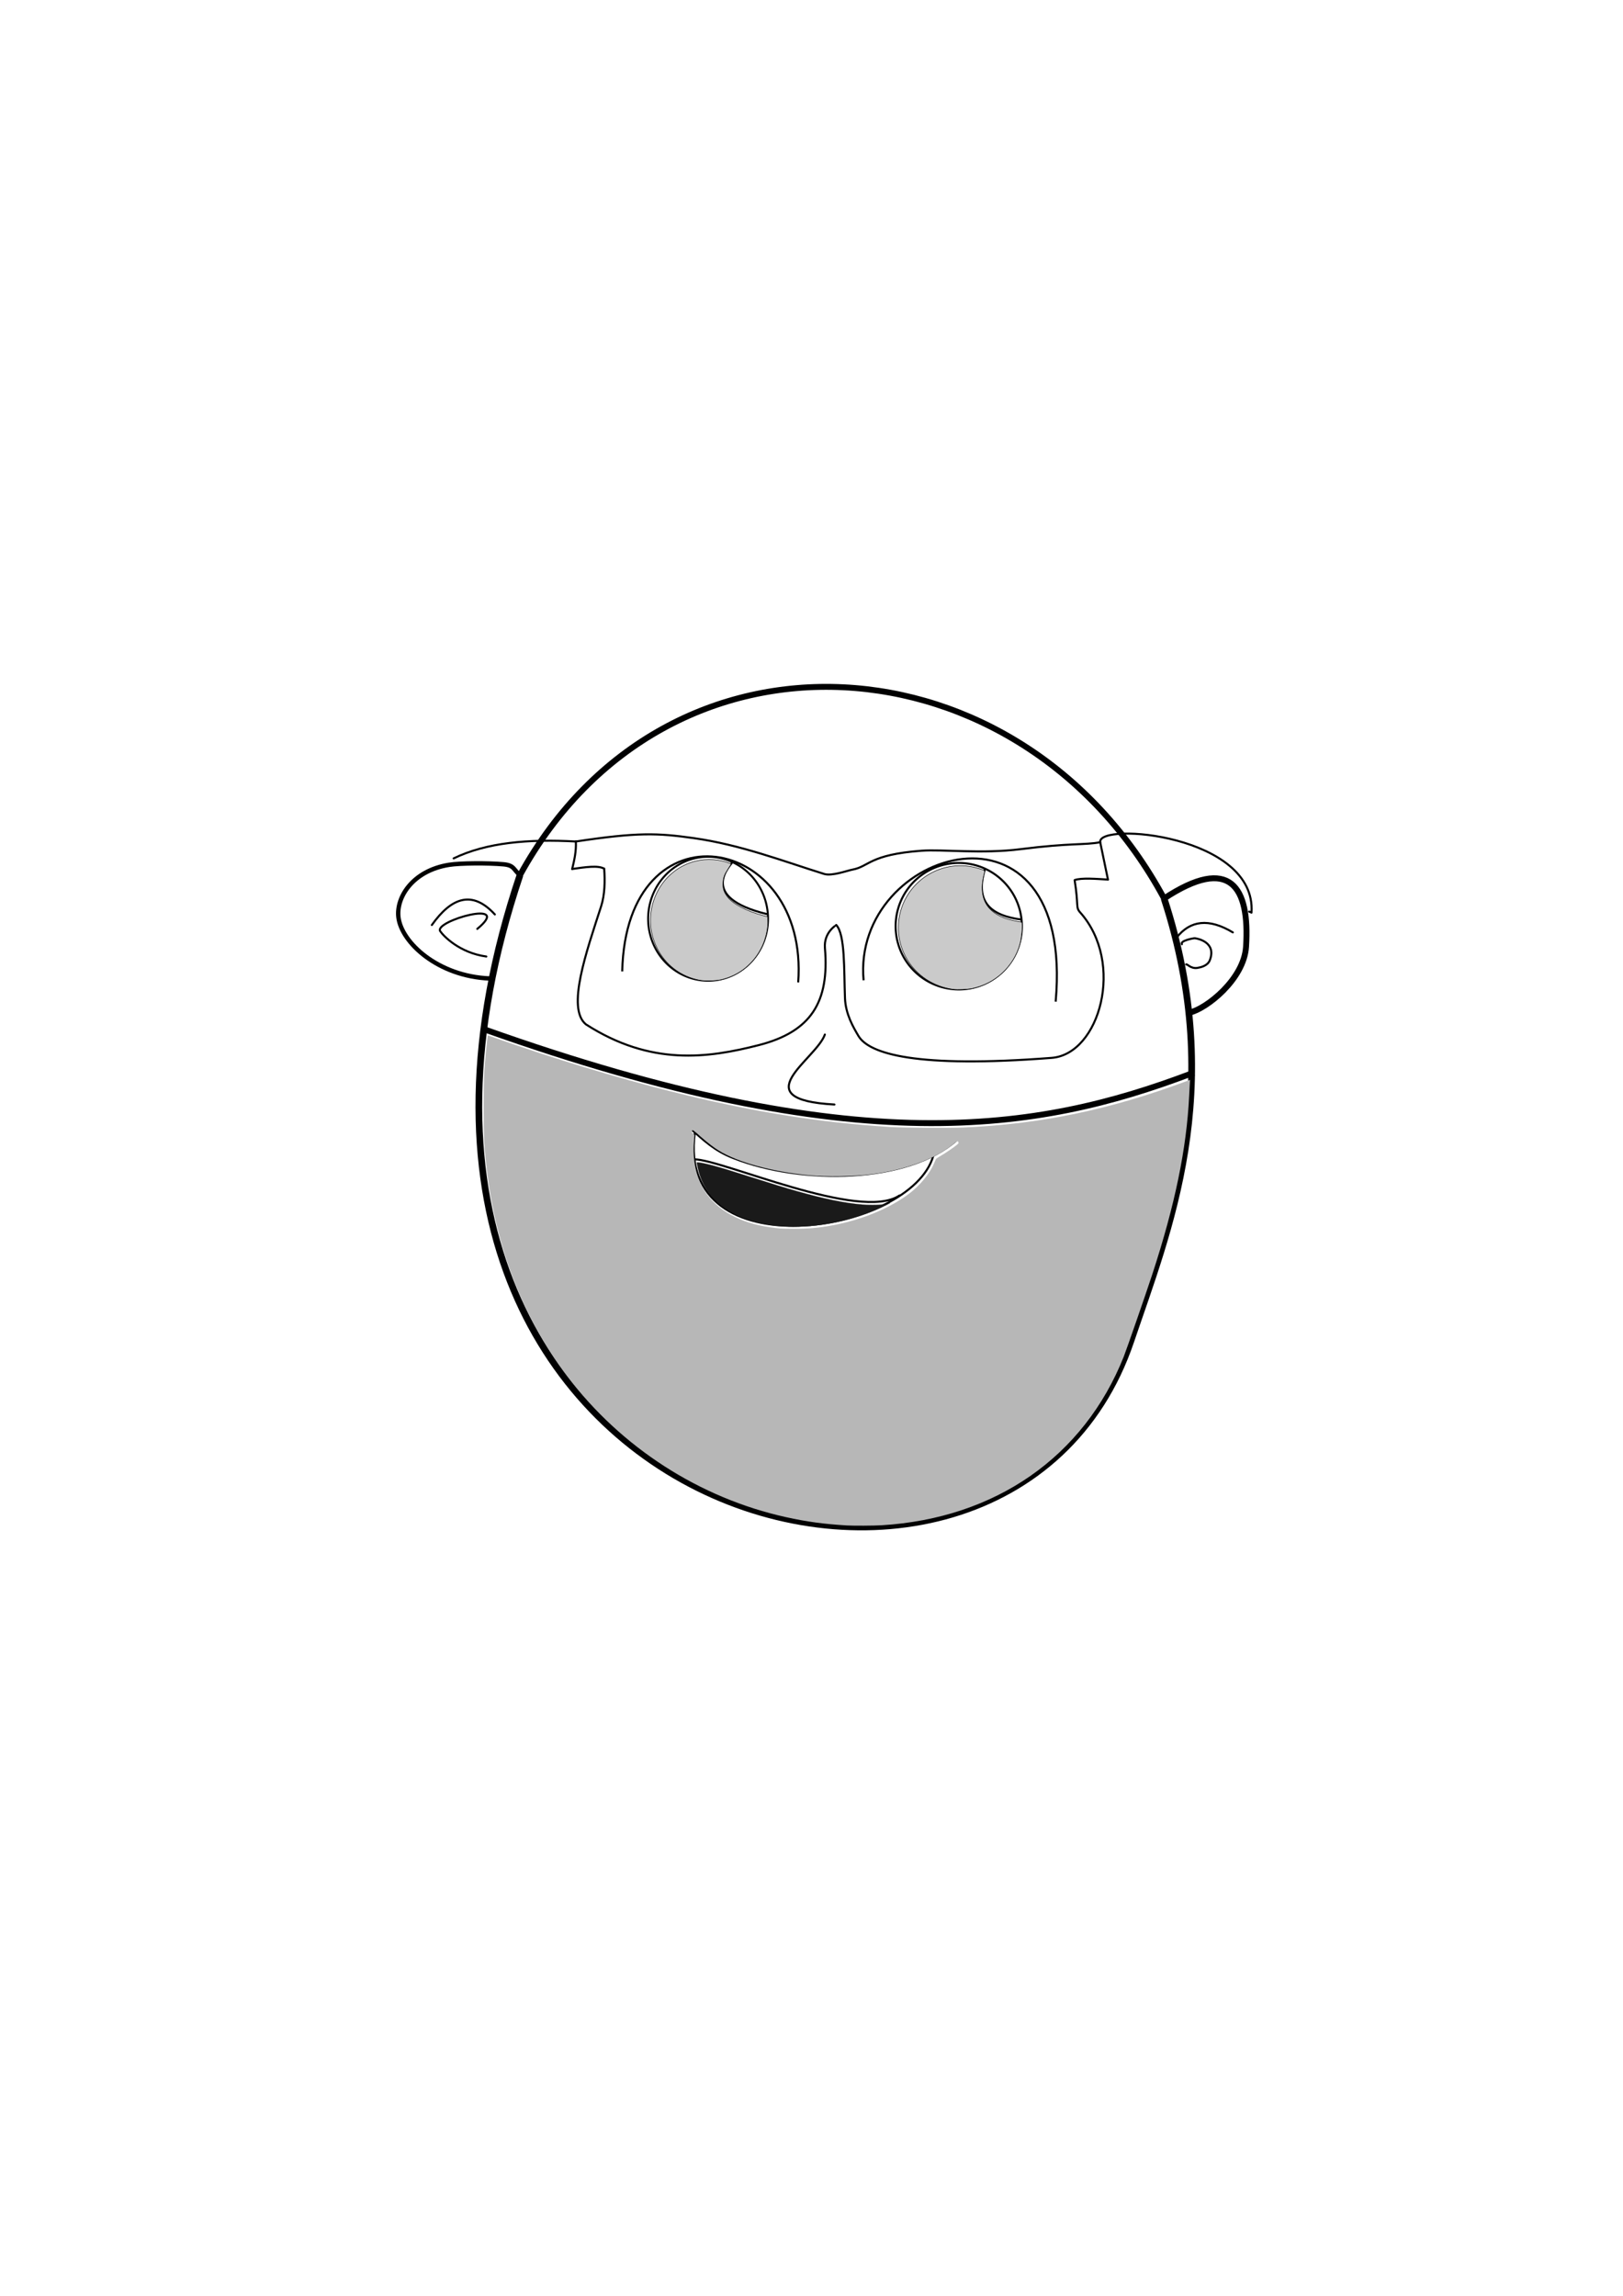 <?xml version="1.0" encoding="UTF-8" standalone="no"?>
<!-- Created with Inkscape (http://www.inkscape.org/) -->

<svg
   width="210mm"
   height="297mm"
   viewBox="0 0 210 297"
   version="1.1"
   id="svg8"
   inkscape:version="1.2.1 (9c6d41e410, 2022-07-14, custom)"
   sodipodi:docname="adam-inverted.svg"
   xmlns:inkscape="http://www.inkscape.org/namespaces/inkscape"
   xmlns:sodipodi="http://sodipodi.sourceforge.net/DTD/sodipodi-0.dtd"
   xmlns="http://www.w3.org/2000/svg"
   xmlns:svg="http://www.w3.org/2000/svg"
   xmlns:rdf="http://www.w3.org/1999/02/22-rdf-syntax-ns#"
   xmlns:cc="http://creativecommons.org/ns#"
   xmlns:dc="http://purl.org/dc/elements/1.1/">
  <defs
     id="defs2">
    <filter
       style="color-interpolation-filters:sRGB;"
       inkscape:label="Invert"
       id="filter2278"
       x="-0.003"
       y="-0.004"
       width="1.004"
       height="1.008">
      <feColorMatrix
         values="-1 0 0 0 1 0 -1 0 0 1 0 0 -1 0 1 0.21 0.72 0.07 0.54 0 "
         result="fbSourceGraphic"
         id="feColorMatrix2276" />
      <feColorMatrix
         result="fbSourceGraphicAlpha"
         in="fbSourceGraphic"
         values="0 0 0 -1 0 0 0 0 -1 0 0 0 0 -1 0 0 0 0 1 0"
         id="feColorMatrix2296" />
      <feColorMatrix
         id="feColorMatrix2298"
         values="-1 0 0 0 1 0 -1 0 0 1 0 0 -1 0 1 0.21 0.72 0.07 0.54 0 "
         result="fbSourceGraphic"
         in="fbSourceGraphic" />
      <feColorMatrix
         result="fbSourceGraphicAlpha"
         in="fbSourceGraphic"
         values="0 0 0 -1 0 0 0 0 -1 0 0 0 0 -1 0 0 0 0 1 0"
         id="feColorMatrix2316" />
      <feColorMatrix
         id="feColorMatrix2318"
         values="-1 0 0 0 1 0 -1 0 0 1 0 0 -1 0 1 0.21 0.72 0.07 0.54 0 "
         result="color2"
         in="fbSourceGraphic" />
    </filter>
    <filter
       style="color-interpolation-filters:sRGB;"
       inkscape:label="Invert"
       id="filter2282"
       x="-0"
       y="-0.001"
       width="1.001"
       height="1.001">
      <feColorMatrix
         values="-1 0 0 0 1 0 -1 0 0 1 0 0 -1 0 1 0.21 0.72 0.07 0.54 0 "
         result="fbSourceGraphic"
         id="feColorMatrix2280" />
      <feColorMatrix
         result="fbSourceGraphicAlpha"
         in="fbSourceGraphic"
         values="0 0 0 -1 0 0 0 0 -1 0 0 0 0 -1 0 0 0 0 1 0"
         id="feColorMatrix2300" />
      <feColorMatrix
         id="feColorMatrix2302"
         values="-1 0 0 0 1 0 -1 0 0 1 0 0 -1 0 1 0.21 0.72 0.07 0.54 0 "
         result="fbSourceGraphic"
         in="fbSourceGraphic" />
      <feColorMatrix
         result="fbSourceGraphicAlpha"
         in="fbSourceGraphic"
         values="0 0 0 -1 0 0 0 0 -1 0 0 0 0 -1 0 0 0 0 1 0"
         id="feColorMatrix2320" />
      <feColorMatrix
         id="feColorMatrix2322"
         values="-1 0 0 0 1 0 -1 0 0 1 0 0 -1 0 1 0.21 0.72 0.07 0.54 0 "
         result="color2"
         in="fbSourceGraphic" />
    </filter>
    <filter
       style="color-interpolation-filters:sRGB;"
       inkscape:label="Invert"
       id="filter2286"
       x="-0.002"
       y="-0.002"
       width="1.004"
       height="1.004">
      <feColorMatrix
         values="-1 0 0 0 1 0 -1 0 0 1 0 0 -1 0 1 0.21 0.72 0.07 0.54 0 "
         result="fbSourceGraphic"
         id="feColorMatrix2284" />
      <feColorMatrix
         result="fbSourceGraphicAlpha"
         in="fbSourceGraphic"
         values="0 0 0 -1 0 0 0 0 -1 0 0 0 0 -1 0 0 0 0 1 0"
         id="feColorMatrix2304" />
      <feColorMatrix
         id="feColorMatrix2306"
         values="-1 0 0 0 1 0 -1 0 0 1 0 0 -1 0 1 0.21 0.72 0.07 0.54 0 "
         result="fbSourceGraphic"
         in="fbSourceGraphic" />
      <feColorMatrix
         result="fbSourceGraphicAlpha"
         in="fbSourceGraphic"
         values="0 0 0 -1 0 0 0 0 -1 0 0 0 0 -1 0 0 0 0 1 0"
         id="feColorMatrix2324" />
      <feColorMatrix
         id="feColorMatrix2326"
         values="-1 0 0 0 1 0 -1 0 0 1 0 0 -1 0 1 0.21 0.72 0.07 0.54 0 "
         result="color2"
         in="fbSourceGraphic" />
    </filter>
    <filter
       style="color-interpolation-filters:sRGB;"
       inkscape:label="Invert"
       id="filter2290"
       x="-0.002"
       y="-0.002"
       width="1.004"
       height="1.004">
      <feColorMatrix
         values="-1 0 0 0 1 0 -1 0 0 1 0 0 -1 0 1 0.21 0.72 0.07 0.54 0 "
         result="fbSourceGraphic"
         id="feColorMatrix2288" />
      <feColorMatrix
         result="fbSourceGraphicAlpha"
         in="fbSourceGraphic"
         values="0 0 0 -1 0 0 0 0 -1 0 0 0 0 -1 0 0 0 0 1 0"
         id="feColorMatrix2308" />
      <feColorMatrix
         id="feColorMatrix2310"
         values="-1 0 0 0 1 0 -1 0 0 1 0 0 -1 0 1 0.21 0.72 0.07 0.54 0 "
         result="fbSourceGraphic"
         in="fbSourceGraphic" />
      <feColorMatrix
         result="fbSourceGraphicAlpha"
         in="fbSourceGraphic"
         values="0 0 0 -1 0 0 0 0 -1 0 0 0 0 -1 0 0 0 0 1 0"
         id="feColorMatrix2328" />
      <feColorMatrix
         id="feColorMatrix2330"
         values="-1 0 0 0 1 0 -1 0 0 1 0 0 -1 0 1 0.21 0.72 0.07 0.54 0 "
         result="color2"
         in="fbSourceGraphic" />
    </filter>
    <filter
       style="color-interpolation-filters:sRGB;"
       inkscape:label="Invert"
       id="filter2294"
       x="-0"
       y="-0.001"
       width="1"
       height="1.001">
      <feColorMatrix
         values="-1 0 0 0 1 0 -1 0 0 1 0 0 -1 0 1 0.21 0.72 0.07 0.54 0 "
         result="fbSourceGraphic"
         id="feColorMatrix2292" />
      <feColorMatrix
         result="fbSourceGraphicAlpha"
         in="fbSourceGraphic"
         values="0 0 0 -1 0 0 0 0 -1 0 0 0 0 -1 0 0 0 0 1 0"
         id="feColorMatrix2312" />
      <feColorMatrix
         id="feColorMatrix2314"
         values="-1 0 0 0 1 0 -1 0 0 1 0 0 -1 0 1 0.21 0.72 0.07 0.54 0 "
         result="fbSourceGraphic"
         in="fbSourceGraphic" />
      <feColorMatrix
         result="fbSourceGraphicAlpha"
         in="fbSourceGraphic"
         values="0 0 0 -1 0 0 0 0 -1 0 0 0 0 -1 0 0 0 0 1 0"
         id="feColorMatrix2332" />
      <feColorMatrix
         id="feColorMatrix2334"
         values="-1 0 0 0 1 0 -1 0 0 1 0 0 -1 0 1 0.21 0.72 0.07 0.54 0 "
         result="color2"
         in="fbSourceGraphic" />
    </filter>
  </defs>
  <sodipodi:namedview
     id="base"
     pagecolor="#0a0a0a"
     bordercolor="#666666"
     borderopacity="1.0"
     inkscape:pageopacity="0"
     inkscape:pageshadow="2"
     inkscape:zoom="0.97391865"
     inkscape:cx="396.85039"
     inkscape:cy="355.26581"
     inkscape:document-units="mm"
     inkscape:current-layer="g1240"
     showgrid="false"
     inkscape:window-width="1440"
     inkscape:window-height="2523"
     inkscape:window-x="2560"
     inkscape:window-y="7"
     inkscape:window-maximized="1"
     showguides="false"
     inkscape:showpageshadow="0"
     inkscape:pagecheckerboard="0"
     inkscape:deskcolor="#202020" />
  <g
     inkscape:groupmode="layer"
     id="layer2"
     inkscape:label="Base"
     style="display:none"
     sodipodi:insensitive="true">
    <g
       id="g1184">
      <path
         sodipodi:nodetypes="cc"
         inkscape:connector-curvature="0"
         id="path858"
         d="m 67.28,113.209 c 18.997,-34.574 64.857,-31.23 83.344,3.024"
         style="fill:none;stroke:#1a00ed;stroke-width:0.765;stroke-linecap:butt;stroke-linejoin:miter;stroke-miterlimit:4;stroke-dasharray:none;stroke-opacity:1" />
      <path
         sodipodi:nodetypes="cscc"
         inkscape:connector-curvature="0"
         id="path860"
         d="m 150.624,116.233 c 8.105,24.885 0.531,42.974 -4.313,57.278 -16.104,47.548 -107.052,23.045 -79.03,-60.302 v 0"
         style="display:inline;fill:none;stroke:#2e19da;stroke-width:0.865;stroke-linecap:butt;stroke-linejoin:miter;stroke-miterlimit:4;stroke-dasharray:none;stroke-opacity:1" />
      <path
         sodipodi:nodetypes="ccccc"
         inkscape:connector-curvature="0"
         id="path862"
         d="m 62.675,133.164 c 48.27,17.184 71.6,13.215 91.36,5.761 l 0.447,-0.148 v 0 0"
         style="display:inline;fill:none;stroke:#321de5;stroke-width:0.765;stroke-linecap:butt;stroke-linejoin:miter;stroke-miterlimit:4;stroke-dasharray:none;stroke-opacity:1" />
      <path
         sodipodi:nodetypes="csssc"
         inkscape:connector-curvature="0"
         id="path864"
         d="m 67.28,113.209 c -0.844,-0.671 -0.7,-1.271 -2.132,-1.399 -1.996,-0.179 -5.597,-0.164 -7.051,0.07 -4.719,0.76 -6.846,4.203 -6.545,6.777 0.381,3.26 5.104,7.657 11.824,7.926"
         style="display:inline;fill:none;stroke:#1910e6;stroke-width:0.565;stroke-linecap:butt;stroke-linejoin:miter;stroke-miterlimit:4;stroke-dasharray:none;stroke-opacity:1" />
      <path
         sodipodi:nodetypes="cscc"
         inkscape:connector-curvature="0"
         id="path866"
         d="m 150.624,116.233 c 8.57,-5.652 11.104,-1.488 10.601,6.253 -0.273,4.198 -5.133,8.031 -7.317,8.511 v -0.024"
         style="display:inline;fill:none;stroke:#1d15d8;stroke-width:0.765;stroke-linecap:butt;stroke-linejoin:miter;stroke-miterlimit:4;stroke-dasharray:none;stroke-opacity:1" />
      <path
         sodipodi:nodetypes="csssssc"
         inkscape:connector-curvature="0"
         id="path909"
         d="m 74.509,108.862 c 8.016,-1.208 10.548,-1.101 15.249,-0.438 6.08,0.858 11.609,2.994 16.883,4.637 0.999,0.311 3.013,-0.444 3.672,-0.565 2.156,-0.394 2.161,-1.938 8.915,-2.44 2.741,-0.204 7.827,0.431 12.826,-0.203 6.538,-0.829 8.264,-0.509 10.302,-0.897"
         style="fill:none;fill-opacity:1;stroke:#ff0800;stroke-width:0.265px;stroke-linecap:butt;stroke-linejoin:miter;stroke-opacity:1" />
      <path
         sodipodi:nodetypes="cc"
         inkscape:connector-curvature="0"
         id="path913"
         d="m 74.034,112.417 c 0.28,-1.158 0.544,-2.32 0.475,-3.555"
         style="fill:none;stroke:#ff0000;stroke-width:0.265px;stroke-linecap:butt;stroke-linejoin:miter;stroke-opacity:1" />
      <path
         sodipodi:nodetypes="cc"
         inkscape:connector-curvature="0"
         id="path915"
         d="m 78.176,112.384 c -0.751,-0.465 -2.459,-0.207 -4.143,0.033"
         style="fill:none;stroke:#ff0000;stroke-width:0.265px;stroke-linecap:butt;stroke-linejoin:miter;stroke-opacity:1" />
      <path
         sodipodi:nodetypes="cscsscsssscc"
         inkscape:connector-curvature="0"
         id="path917"
         d="m 78.176,112.384 c 0.113,1.569 0.087,3.361 -0.395,4.854 -1.901,5.894 -4.505,13.186 -1.974,15.276 8.418,5.413 15.788,4.371 22.36,2.692 6.771,-1.73 9.161,-5.57 8.571,-12.543 -0.173,-2.046 1.45,-2.962 1.459,-3.006 1.167,1.224 0.997,5.824 1.134,9.462 0.079,2.099 1.1,3.806 1.736,4.885 1.37,2.327 7.466,4.205 25.014,2.847 6.211,-0.48 9.512,-12.297 3.677,-18.822 -0.605,-0.677 -0.169,-0.792 -0.712,-4.175 0.883,-0.325 2.933,-0.146 4.312,-0.066"
         style="fill:none;stroke:#f60000;stroke-width:0.265px;stroke-linecap:butt;stroke-linejoin:miter;stroke-opacity:1" />
      <path
         inkscape:connector-curvature="0"
         id="path919"
         d="m 142.355,108.957 1.004,4.831"
         style="fill:none;stroke:#ff0000;stroke-width:0.265px;stroke-linecap:butt;stroke-linejoin:miter;stroke-opacity:1" />
      <path
         sodipodi:nodetypes="cc"
         inkscape:connector-curvature="0"
         id="path921"
         d="m 58.699,111.047 c 4.235,-2.059 9.708,-2.525 15.809,-2.185"
         style="fill:none;stroke:#ff0202;stroke-width:0.265px;stroke-linecap:butt;stroke-linejoin:miter;stroke-opacity:1" />
      <path
         sodipodi:nodetypes="ccc"
         inkscape:connector-curvature="0"
         id="path923"
         d="m 142.355,108.957 c -0.374,-2.649 20.259,-0.961 19.577,9.106 l -0.301,-0.134"
         style="fill:none;stroke:#fc0000;stroke-width:0.265px;stroke-linecap:butt;stroke-linejoin:miter;stroke-opacity:1" />
      <path
         sodipodi:nodetypes="cc"
         inkscape:connector-curvature="0"
         id="path937"
         d="m 80.51,125.669 c 0.488,-22.028 24.198,-17.962 22.768,1.42"
         style="display:inline;fill:none;stroke:#34ff00;stroke-width:0.265px;stroke-linecap:butt;stroke-linejoin:miter;stroke-opacity:1" />
      <path
         sodipodi:nodetypes="cc"
         inkscape:connector-curvature="0"
         id="path939"
         d="m 111.74,126.816 c -1.562,-17.083 27.397,-25.697 24.852,2.764"
         style="display:inline;fill:none;stroke:#34ff00;stroke-width:0.265px;stroke-linecap:butt;stroke-linejoin:miter;stroke-opacity:1" />
      <path
         d="m 131.847,117.368 a 8.168,8.18 0 0 1 -5.346,10.253 8.168,8.18 0 0 1 -10.239,-5.352 8.168,8.18 0 0 1 5.343,-10.255 8.168,8.18 0 0 1 10.241,5.349"
         sodipodi:open="true"
         sodipodi:end="5.9784857"
         sodipodi:start="5.9790944"
         sodipodi:ry="8.1796417"
         sodipodi:rx="8.1678295"
         sodipodi:cy="119.81767"
         sodipodi:cx="124.05418"
         sodipodi:type="arc"
         id="path941"
         style="display:inline;opacity:1;fill:none;fill-opacity:1;stroke:#34ff00;stroke-width:0.265;stroke-miterlimit:4;stroke-dasharray:none;stroke-opacity:1" />
      <path
         d="m 99.018,116.453 a 7.755,8.017 0 0 1 -5.076,10.05 7.755,8.017 0 0 1 -9.722,-5.246 7.755,8.017 0 0 1 5.073,-10.051 7.755,8.017 0 0 1 9.723,5.243"
         sodipodi:open="true"
         sodipodi:end="5.9784857"
         sodipodi:start="5.9790944"
         sodipodi:ry="8.0173454"
         sodipodi:rx="7.7549682"
         sodipodi:cy="118.85331"
         sodipodi:cx="91.61882"
         sodipodi:type="arc"
         id="path941-3"
         style="display:inline;opacity:1;fill:none;fill-opacity:1;stroke:#34ff00;stroke-width:0.256;stroke-miterlimit:4;stroke-dasharray:none;stroke-opacity:1" />
      <path
         sodipodi:nodetypes="cc"
         inkscape:connector-curvature="0"
         id="path999"
         d="m 94.742,111.555 c -0.084,0.304 -4.666,4.481 4.524,6.709"
         style="fill:none;stroke:#00ff00;stroke-width:0.265px;stroke-linecap:butt;stroke-linejoin:miter;stroke-opacity:1" />
      <path
         sodipodi:nodetypes="cc"
         inkscape:connector-curvature="0"
         id="path927"
         d="m 55.875,119.666 c 2.552,-3.589 5.243,-4.544 8.152,-1.37"
         style="display:inline;fill:none;stroke:#ff0000;stroke-width:0.265px;stroke-linecap:butt;stroke-linejoin:miter;stroke-opacity:1" />
      <path
         sodipodi:nodetypes="csc"
         inkscape:connector-curvature="0"
         id="path931"
         d="m 61.755,120.167 c 4.778,-3.944 -5.668,-1.014 -4.794,0.299 0.389,0.585 2.462,2.793 5.963,3.276"
         style="display:inline;fill:none;stroke:#ff0000;stroke-width:0.265px;stroke-linecap:butt;stroke-linejoin:miter;stroke-opacity:1" />
      <path
         sodipodi:nodetypes="cc"
         inkscape:connector-curvature="0"
         id="path933"
         d="m 152.259,121.27 c 1.758,-2.205 4.144,-2.52 7.258,-0.651"
         style="display:inline;fill:none;stroke:#ff0000;stroke-width:0.265px;stroke-linecap:butt;stroke-linejoin:miter;stroke-opacity:1" />
      <path
         sodipodi:nodetypes="csssc"
         inkscape:connector-curvature="0"
         id="path935"
         d="m 152.928,122.146 c -0.287,-0.434 1.475,-0.784 1.667,-0.77 0.313,0.023 2.858,0.496 1.941,2.852 -0.28,0.719 -1.177,0.916 -1.602,0.985 -0.862,0.14 -1.314,-0.536 -1.462,-0.454"
         style="display:inline;fill:none;stroke:#ff0000;stroke-width:0.265px;stroke-linecap:butt;stroke-linejoin:miter;stroke-opacity:1" />
      <path
         sodipodi:nodetypes="cc"
         inkscape:connector-curvature="0"
         id="path1001"
         d="m 127.445,112.416 c -1.361,4.319 0.828,6.04 4.686,6.54"
         style="display:inline;fill:none;stroke:#00ff00;stroke-width:0.265px;stroke-linecap:butt;stroke-linejoin:miter;stroke-opacity:1" />
      <path
         sodipodi:nodetypes="cscc"
         inkscape:connector-curvature="0"
         id="path1057"
         d="m 89.402,146.06 c 1.671,1.471 3.03,2.8 5.474,3.755 8.989,3.514 22.602,3.22 28.87,-2.285 l -0.134,0.067"
         style="fill:none;stroke:#f800fb;stroke-width:0.265px;stroke-linecap:butt;stroke-linejoin:miter;stroke-opacity:1" />
      <path
         sodipodi:nodetypes="cc"
         inkscape:connector-curvature="0"
         id="path1059"
         d="m 89.903,146.561 c -2.412,17.951 28.043,13.094 30.861,2.94"
         style="fill:none;stroke:#fa00fd;stroke-width:0.265px;stroke-linecap:butt;stroke-linejoin:miter;stroke-opacity:1" />
      <path
         sodipodi:nodetypes="cc"
         inkscape:connector-curvature="0"
         id="path1061"
         d="m 89.806,149.979 c 3.564,-0.034 21.482,8.107 26.576,4.677"
         style="display:inline;fill:none;stroke:#fc00ff;stroke-width:0.265px;stroke-linecap:butt;stroke-linejoin:miter;stroke-opacity:1" />
      <path
         sodipodi:nodetypes="ccc"
         inkscape:connector-curvature="0"
         id="path1078"
         d="m 106.73,133.835 c -1.145,3.244 -10.624,8.397 1.236,9.054 l -0.134,0.267"
         style="display:inline;fill:none;stroke:#00d8ff;stroke-width:0.265px;stroke-linecap:butt;stroke-linejoin:miter;stroke-opacity:1" />
    </g>
  </g>
  <g
     style="display:inline"
     inkscape:label="Final"
     id="g1240"
     inkscape:groupmode="layer">
    <g
       id="g1238"
       style="stroke:#000001;stroke-opacity:1;filter:url(#filter2278)">
      <path
         style="fill:none;stroke:#000001;stroke-width:0.765;stroke-linecap:butt;stroke-linejoin:miter;stroke-miterlimit:4;stroke-dasharray:none;stroke-opacity:1"
         d="m 67.28,113.209 c 18.997,-34.574 64.857,-31.23 83.344,3.024"
         id="path1186"
         inkscape:connector-curvature="0"
         sodipodi:nodetypes="cc" />
      <path
         style="display:inline;fill:none;stroke:#000001;stroke-width:0.865;stroke-linecap:butt;stroke-linejoin:miter;stroke-miterlimit:4;stroke-dasharray:none;stroke-opacity:1"
         d="m 150.624,116.233 c 8.105,24.885 0.531,42.974 -4.313,57.278 -16.104,47.548 -107.052,23.045 -79.03,-60.302 v 0"
         id="path1188"
         inkscape:connector-curvature="0"
         sodipodi:nodetypes="cscc" />
      <path
         style="display:inline;fill:none;stroke:#000001;stroke-width:0.765;stroke-linecap:butt;stroke-linejoin:miter;stroke-miterlimit:4;stroke-dasharray:none;stroke-opacity:1"
         d="m 62.675,133.164 c 48.27,17.184 71.6,13.215 91.36,5.761 l 0.447,-0.148 v 0 0"
         id="path1190"
         inkscape:connector-curvature="0"
         sodipodi:nodetypes="ccccc" />
      <path
         style="display:inline;fill:none;stroke:#000001;stroke-width:0.565;stroke-linecap:butt;stroke-linejoin:miter;stroke-miterlimit:4;stroke-dasharray:none;stroke-opacity:1"
         d="m 67.28,113.209 c -0.844,-0.671 -0.7,-1.271 -2.132,-1.399 -1.996,-0.179 -5.597,-0.164 -7.051,0.07 -4.719,0.76 -6.846,4.203 -6.545,6.777 0.381,3.26 5.104,7.657 11.824,7.926"
         id="path1192"
         inkscape:connector-curvature="0"
         sodipodi:nodetypes="csssc" />
      <path
         style="display:inline;fill:none;stroke:#000001;stroke-width:0.765;stroke-linecap:butt;stroke-linejoin:miter;stroke-miterlimit:4;stroke-dasharray:none;stroke-opacity:1"
         d="m 150.624,116.233 c 8.57,-5.652 11.104,-1.488 10.601,6.253 -0.273,4.198 -5.133,8.031 -7.317,8.511 v -0.024"
         id="path1194"
         inkscape:connector-curvature="0"
         sodipodi:nodetypes="cscc" />
      <path
         style="fill:none;fill-opacity:1;stroke:#000001;stroke-width:0.265;stroke-linecap:round;stroke-linejoin:round;stroke-opacity:1;stroke-miterlimit:4;stroke-dasharray:none"
         d="m 74.509,108.862 c 8.016,-1.208 10.548,-1.101 15.249,-0.438 6.08,0.858 11.609,2.994 16.883,4.637 0.999,0.311 3.013,-0.444 3.672,-0.565 2.156,-0.394 2.161,-1.938 8.915,-2.44 2.741,-0.204 7.827,0.431 12.826,-0.203 6.538,-0.829 8.264,-0.509 10.302,-0.897"
         id="path1196"
         inkscape:connector-curvature="0"
         sodipodi:nodetypes="csssssc" />
      <path
         style="fill:none;stroke:#000001;stroke-width:0.265;stroke-linecap:round;stroke-linejoin:round;stroke-opacity:1;stroke-miterlimit:4;stroke-dasharray:none"
         d="m 74.034,112.417 c 0.28,-1.158 0.544,-2.32 0.475,-3.555"
         id="path1198"
         inkscape:connector-curvature="0"
         sodipodi:nodetypes="cc" />
      <path
         style="fill:none;stroke:#000001;stroke-width:0.265;stroke-linecap:round;stroke-linejoin:round;stroke-opacity:1;stroke-miterlimit:4;stroke-dasharray:none"
         d="m 78.176,112.384 c -0.751,-0.465 -2.459,-0.207 -4.143,0.033"
         id="path1200"
         inkscape:connector-curvature="0"
         sodipodi:nodetypes="cc" />
      <path
         style="fill:none;stroke:#000001;stroke-width:0.265;stroke-linecap:round;stroke-linejoin:round;stroke-opacity:1;stroke-miterlimit:4;stroke-dasharray:none"
         d="m 78.176,112.384 c 0.113,1.569 0.087,3.361 -0.395,4.854 -1.901,5.894 -4.505,13.186 -1.974,15.276 8.418,5.413 15.788,4.371 22.36,2.692 6.771,-1.73 9.161,-5.57 8.571,-12.543 -0.173,-2.046 1.45,-2.962 1.459,-3.006 1.167,1.224 0.997,5.824 1.134,9.462 0.079,2.099 1.1,3.806 1.736,4.885 1.37,2.327 7.466,4.205 25.014,2.847 6.211,-0.48 9.512,-12.297 3.677,-18.822 -0.605,-0.677 -0.169,-0.792 -0.712,-4.175 0.883,-0.325 2.933,-0.146 4.312,-0.066"
         id="path1202"
         inkscape:connector-curvature="0"
         sodipodi:nodetypes="cscsscsssscc" />
      <path
         style="fill:none;stroke:#000001;stroke-width:0.265;stroke-linecap:round;stroke-linejoin:round;stroke-opacity:1;stroke-miterlimit:4;stroke-dasharray:none"
         d="m 142.355,108.957 1.004,4.831"
         id="path1204"
         inkscape:connector-curvature="0" />
      <path
         style="fill:none;stroke:#000001;stroke-width:0.265;stroke-linecap:round;stroke-linejoin:round;stroke-opacity:1;stroke-miterlimit:4;stroke-dasharray:none"
         d="m 58.699,111.047 c 4.235,-2.059 9.708,-2.525 15.809,-2.185"
         id="path1206"
         inkscape:connector-curvature="0"
         sodipodi:nodetypes="cc" />
      <path
         style="fill:none;stroke:#000001;stroke-width:0.265;stroke-linecap:round;stroke-linejoin:round;stroke-opacity:1;stroke-miterlimit:4;stroke-dasharray:none"
         d="m 142.355,108.957 c -0.374,-2.649 20.259,-0.961 19.577,9.106 l -0.301,-0.134"
         id="path1208"
         inkscape:connector-curvature="0"
         sodipodi:nodetypes="ccc" />
      <path
         style="display:inline;fill:none;stroke:#000001;stroke-width:0.265px;stroke-linecap:butt;stroke-linejoin:miter;stroke-opacity:1"
         d="m 80.51,125.669 c 0.488,-22.028 24.198,-17.962 22.768,1.42"
         id="path1210"
         inkscape:connector-curvature="0"
         sodipodi:nodetypes="cc" />
      <path
         style="display:inline;fill:none;stroke:#000001;stroke-width:0.265px;stroke-linecap:butt;stroke-linejoin:miter;stroke-opacity:1"
         d="m 111.74,126.816 c -1.562,-17.083 27.397,-25.697 24.852,2.764"
         id="path1212"
         inkscape:connector-curvature="0"
         sodipodi:nodetypes="cc" />
      <path
         style="display:inline;opacity:1;fill:none;fill-opacity:1;stroke:#000001;stroke-width:0.265;stroke-miterlimit:4;stroke-dasharray:none;stroke-opacity:1"
         id="path1214"
         sodipodi:type="arc"
         sodipodi:cx="124.05418"
         sodipodi:cy="119.81767"
         sodipodi:rx="8.1678295"
         sodipodi:ry="8.1796417"
         sodipodi:start="5.9790944"
         sodipodi:end="5.9784857"
         sodipodi:open="true"
         d="m 131.847,117.368 a 8.168,8.18 0 0 1 -5.346,10.253 8.168,8.18 0 0 1 -10.239,-5.352 8.168,8.18 0 0 1 5.343,-10.255 8.168,8.18 0 0 1 10.241,5.349" />
      <path
         style="display:inline;opacity:1;fill:none;fill-opacity:1;stroke:#000001;stroke-width:0.256;stroke-miterlimit:4;stroke-dasharray:none;stroke-opacity:1"
         id="path1216"
         sodipodi:type="arc"
         sodipodi:cx="91.61882"
         sodipodi:cy="118.85331"
         sodipodi:rx="7.7549682"
         sodipodi:ry="8.0173454"
         sodipodi:start="5.9790944"
         sodipodi:end="5.9784857"
         sodipodi:open="true"
         d="m 99.018,116.453 a 7.755,8.017 0 0 1 -5.076,10.05 7.755,8.017 0 0 1 -9.722,-5.246 7.755,8.017 0 0 1 5.073,-10.051 7.755,8.017 0 0 1 9.723,5.243" />
      <path
         style="fill:none;stroke:#000001;stroke-width:0.265px;stroke-linecap:butt;stroke-linejoin:miter;stroke-opacity:1"
         d="m 94.742,111.555 c -0.084,0.304 -4.666,4.481 4.524,6.709"
         id="path1218"
         inkscape:connector-curvature="0"
         sodipodi:nodetypes="cc" />
      <path
         style="display:inline;fill:none;stroke:#000001;stroke-width:0.265px;stroke-linecap:round;stroke-linejoin:miter;stroke-opacity:1"
         d="m 55.875,119.666 c 2.552,-3.589 5.243,-4.544 8.152,-1.37"
         id="path1220"
         inkscape:connector-curvature="0"
         sodipodi:nodetypes="cc" />
      <path
         style="display:inline;fill:none;stroke:#000001;stroke-width:0.265px;stroke-linecap:round;stroke-linejoin:miter;stroke-opacity:1"
         d="m 61.755,120.167 c 4.778,-3.944 -5.668,-1.014 -4.794,0.299 0.389,0.585 2.462,2.793 5.963,3.276"
         id="path1222"
         inkscape:connector-curvature="0"
         sodipodi:nodetypes="csc" />
      <path
         style="display:inline;fill:none;stroke:#000001;stroke-width:0.265px;stroke-linecap:round;stroke-linejoin:miter;stroke-opacity:1"
         d="m 152.259,121.27 c 1.758,-2.205 4.144,-2.52 7.258,-0.651"
         id="path1224"
         inkscape:connector-curvature="0"
         sodipodi:nodetypes="cc" />
      <path
         style="display:inline;fill:none;stroke:#000001;stroke-width:0.265px;stroke-linecap:round;stroke-linejoin:miter;stroke-opacity:1"
         d="m 152.928,122.146 c -0.287,-0.434 1.475,-0.784 1.667,-0.77 0.313,0.023 2.858,0.496 1.941,2.852 -0.28,0.719 -1.177,0.916 -1.602,0.985 -0.862,0.14 -1.314,-0.536 -1.462,-0.454"
         id="path1226"
         inkscape:connector-curvature="0"
         sodipodi:nodetypes="csssc" />
      <path
         style="display:inline;fill:none;stroke:#000001;stroke-width:0.265px;stroke-linecap:butt;stroke-linejoin:miter;stroke-opacity:1"
         d="m 127.445,112.416 c -1.361,4.319 0.828,6.04 4.686,6.54"
         id="path1228"
         inkscape:connector-curvature="0"
         sodipodi:nodetypes="cc" />
      <path
         style="fill:none;stroke:#000001;stroke-width:0.265px;stroke-linecap:round;stroke-linejoin:round;stroke-opacity:1"
         d="m 89.402,146.06 c 1.671,1.471 3.03,2.8 5.474,3.755 8.989,3.514 22.602,3.22 28.87,-2.285 l -0.134,0.067"
         id="path1230"
         inkscape:connector-curvature="0"
         sodipodi:nodetypes="cscc" />
      <path
         style="fill:none;stroke:#000001;stroke-width:0.265px;stroke-linecap:butt;stroke-linejoin:miter;stroke-opacity:1"
         d="m 89.903,146.561 c -2.412,17.951 28.043,13.094 30.861,2.94"
         id="path1232"
         inkscape:connector-curvature="0"
         sodipodi:nodetypes="cc" />
      <path
         style="display:inline;fill:none;stroke:#000001;stroke-width:0.265px;stroke-linecap:round;stroke-linejoin:round;stroke-opacity:1"
         d="m 89.806,149.979 c 3.564,-0.034 21.482,8.107 26.576,4.677"
         id="path1234"
         inkscape:connector-curvature="0"
         sodipodi:nodetypes="cc" />
      <path
         style="display:inline;fill:none;stroke:#000001;stroke-width:0.265px;stroke-linecap:round;stroke-linejoin:miter;stroke-opacity:1"
         d="m 106.73,133.835 c -1.145,3.244 -10.624,8.397 1.236,9.054"
         id="path1236"
         inkscape:connector-curvature="0"
         sodipodi:nodetypes="cc" />
    </g>
    <path
       style="opacity:1;fill:#b7b7b7;fill-opacity:1;stroke:#000001;stroke-width:0.253;stroke-miterlimit:4;stroke-dasharray:none;stroke-opacity:0;stroke-linecap:round;stroke-linejoin:round;filter:url(#filter2282)"
       d="m 413.45,744.677 c -11.357,-0.689 -19.507,-1.8 -29.673,-4.046 -42.146,-9.311 -80.424,-33.956 -106.813,-68.77 -22.232,-29.331 -35.707,-64.972 -39.764,-105.182 -0.899,-8.904 -1.031,-12.25 -1.031,-26.011 0,-13.684 0.133,-17.137 1.026,-26.643 0.414,-4.412 0.898,-8.586 0.996,-8.586 0.036,0 1.527,0.519 3.315,1.153 27.791,9.862 59.364,19.472 86.108,26.209 39.06,9.839 71.845,15.159 106.924,17.351 7.003,0.438 27.928,0.591 35.734,0.261 37.426,-1.579 71.43,-8.612 108.675,-22.476 l 2.104,-0.783 -0.142,2.463 c -0.078,1.355 -0.206,3.77 -0.284,5.368 -1.258,25.789 -6.912,53.163 -17.969,86.999 -2.957,9.05 -12.574,36.787 -13.971,40.297 -19.451,48.86 -62.632,78.932 -118.187,82.308 -3.765,0.229 -13.864,0.281 -17.046,0.088 z m -16.392,-145.172 c 17.673,-1.682 35.111,-7.936 46.865,-16.808 5.143,-3.882 10.007,-9.737 11.971,-14.411 0.488,-1.162 0.97,-2.266 1.07,-2.453 0.1,-0.187 1.29,-0.983 2.644,-1.768 2.41,-1.397 6.032,-3.881 7.729,-5.299 0.762,-0.637 0.82,-0.774 0.549,-1.28 -0.345,-0.644 -0.164,-0.733 -2.77,1.364 -8.709,7.007 -23.226,12.317 -39.291,14.372 -8.919,1.141 -21.874,1.375 -30.557,0.553 -18.018,-1.706 -34.852,-6.281 -44.194,-12.011 -2.352,-1.443 -5.235,-3.641 -8.433,-6.432 -4.609,-4.022 -4.301,-3.807 -4.77,-3.337 -0.38,0.38 -0.349,0.475 0.406,1.254 l 0.817,0.843 -0.283,3.603 c -0.689,8.77 1.209,17.421 5.186,23.632 6.067,9.476 17.323,15.73 32.03,17.798 4.792,0.674 4.774,0.673 11.311,0.721 3.498,0.026 7.259,-0.105 9.723,-0.34 z"
       id="path1242"
       inkscape:connector-curvature="0"
       transform="scale(0.265)" />
    <path
       style="opacity:1;fill:#cacaca;fill-opacity:1;stroke:#000001;stroke-width:0.253;stroke-miterlimit:4;stroke-dasharray:none;stroke-opacity:1;filter:url(#filter2286)"
       d="m 341.729,478.536 c -9.228,-1.711 -16.865,-7.494 -21,-15.903 -7.917,-16.1 -0.151,-35.735 16.423,-41.526 5.72,-1.999 12.109,-2.05 17.833,-0.144 1.112,0.37 2.022,0.732 2.022,0.803 0,0.071 -0.607,1.056 -1.349,2.189 -2.004,3.06 -2.511,4.428 -2.635,7.11 -0.126,2.731 0.374,4.335 2.071,6.64 2.611,3.547 9.238,7.045 17.489,9.232 l 2.227,0.59 0.083,1.744 c 0.178,3.737 -0.914,8.778 -2.752,12.7 -3.961,8.453 -11.358,14.416 -20.277,16.349 -2.61,0.565 -7.668,0.673 -10.137,0.215 z"
       id="path1244"
       inkscape:connector-curvature="0"
       transform="scale(0.265)" />
    <path
       style="opacity:1;fill:#cacaca;fill-opacity:1;stroke:#000001;stroke-width:0.253;stroke-miterlimit:4;stroke-dasharray:none;stroke-opacity:1;filter:url(#filter2290)"
       d="m 465.346,482.961 c -9.582,-1.31 -17.813,-6.738 -22.597,-14.899 -3.693,-6.299 -4.978,-14.034 -3.518,-21.175 3.605,-17.636 21.631,-28.264 38.786,-22.867 3.172,0.998 2.985,0.772 2.431,2.928 -1.807,7.042 -0.873,12.711 2.736,16.61 2.854,3.083 7.171,5.083 13.408,6.213 l 2.33,0.422 0.175,0.916 c 0.271,1.424 -0.335,6.971 -1.053,9.629 -2.978,11.024 -12.073,19.508 -23.395,21.823 -2.414,0.494 -7.132,0.696 -9.303,0.399 z"
       id="path1246"
       inkscape:connector-curvature="0"
       transform="scale(0.265)" />
    <path
       style="opacity:1;fill:#1a1a1a;fill-opacity:1;stroke:#000001;stroke-width:0.045;stroke-miterlimit:4;stroke-dasharray:none;stroke-opacity:1;filter:url(#filter2294)"
       d="m 386.121,598.83 c -11.926,-0.24 -22.208,-2.794 -29.955,-7.44 -5.648,-3.387 -9.886,-7.823 -12.632,-13.222 -1.254,-2.466 -2.224,-5.222 -2.835,-8.058 -0.187,-0.867 -0.506,-2.681 -0.476,-2.71 0.008,-0.008 0.294,0.015 0.636,0.053 2.922,0.323 7.397,1.449 14.839,3.735 2.7,0.829 4.066,1.259 10.268,3.23 12.297,3.909 17.123,5.385 23.393,7.157 13.159,3.719 23.468,5.821 31.652,6.455 1.903,0.147 2.773,0.179 4.911,0.179 2.627,-9e-5 3.885,-0.077 5.893,-0.359 0.632,-0.089 2.09,-0.36 2.634,-0.489 0.276,-0.066 -2.93,1.563 -4.487,2.279 -8.661,3.985 -18.388,6.798 -28.393,8.21 -3.935,0.556 -7.722,0.866 -11.741,0.963 -1.659,0.04 -2.326,0.043 -3.705,0.015 z"
       id="path1250"
       inkscape:connector-curvature="0"
       transform="scale(0.265)" />
  </g>
</svg>
